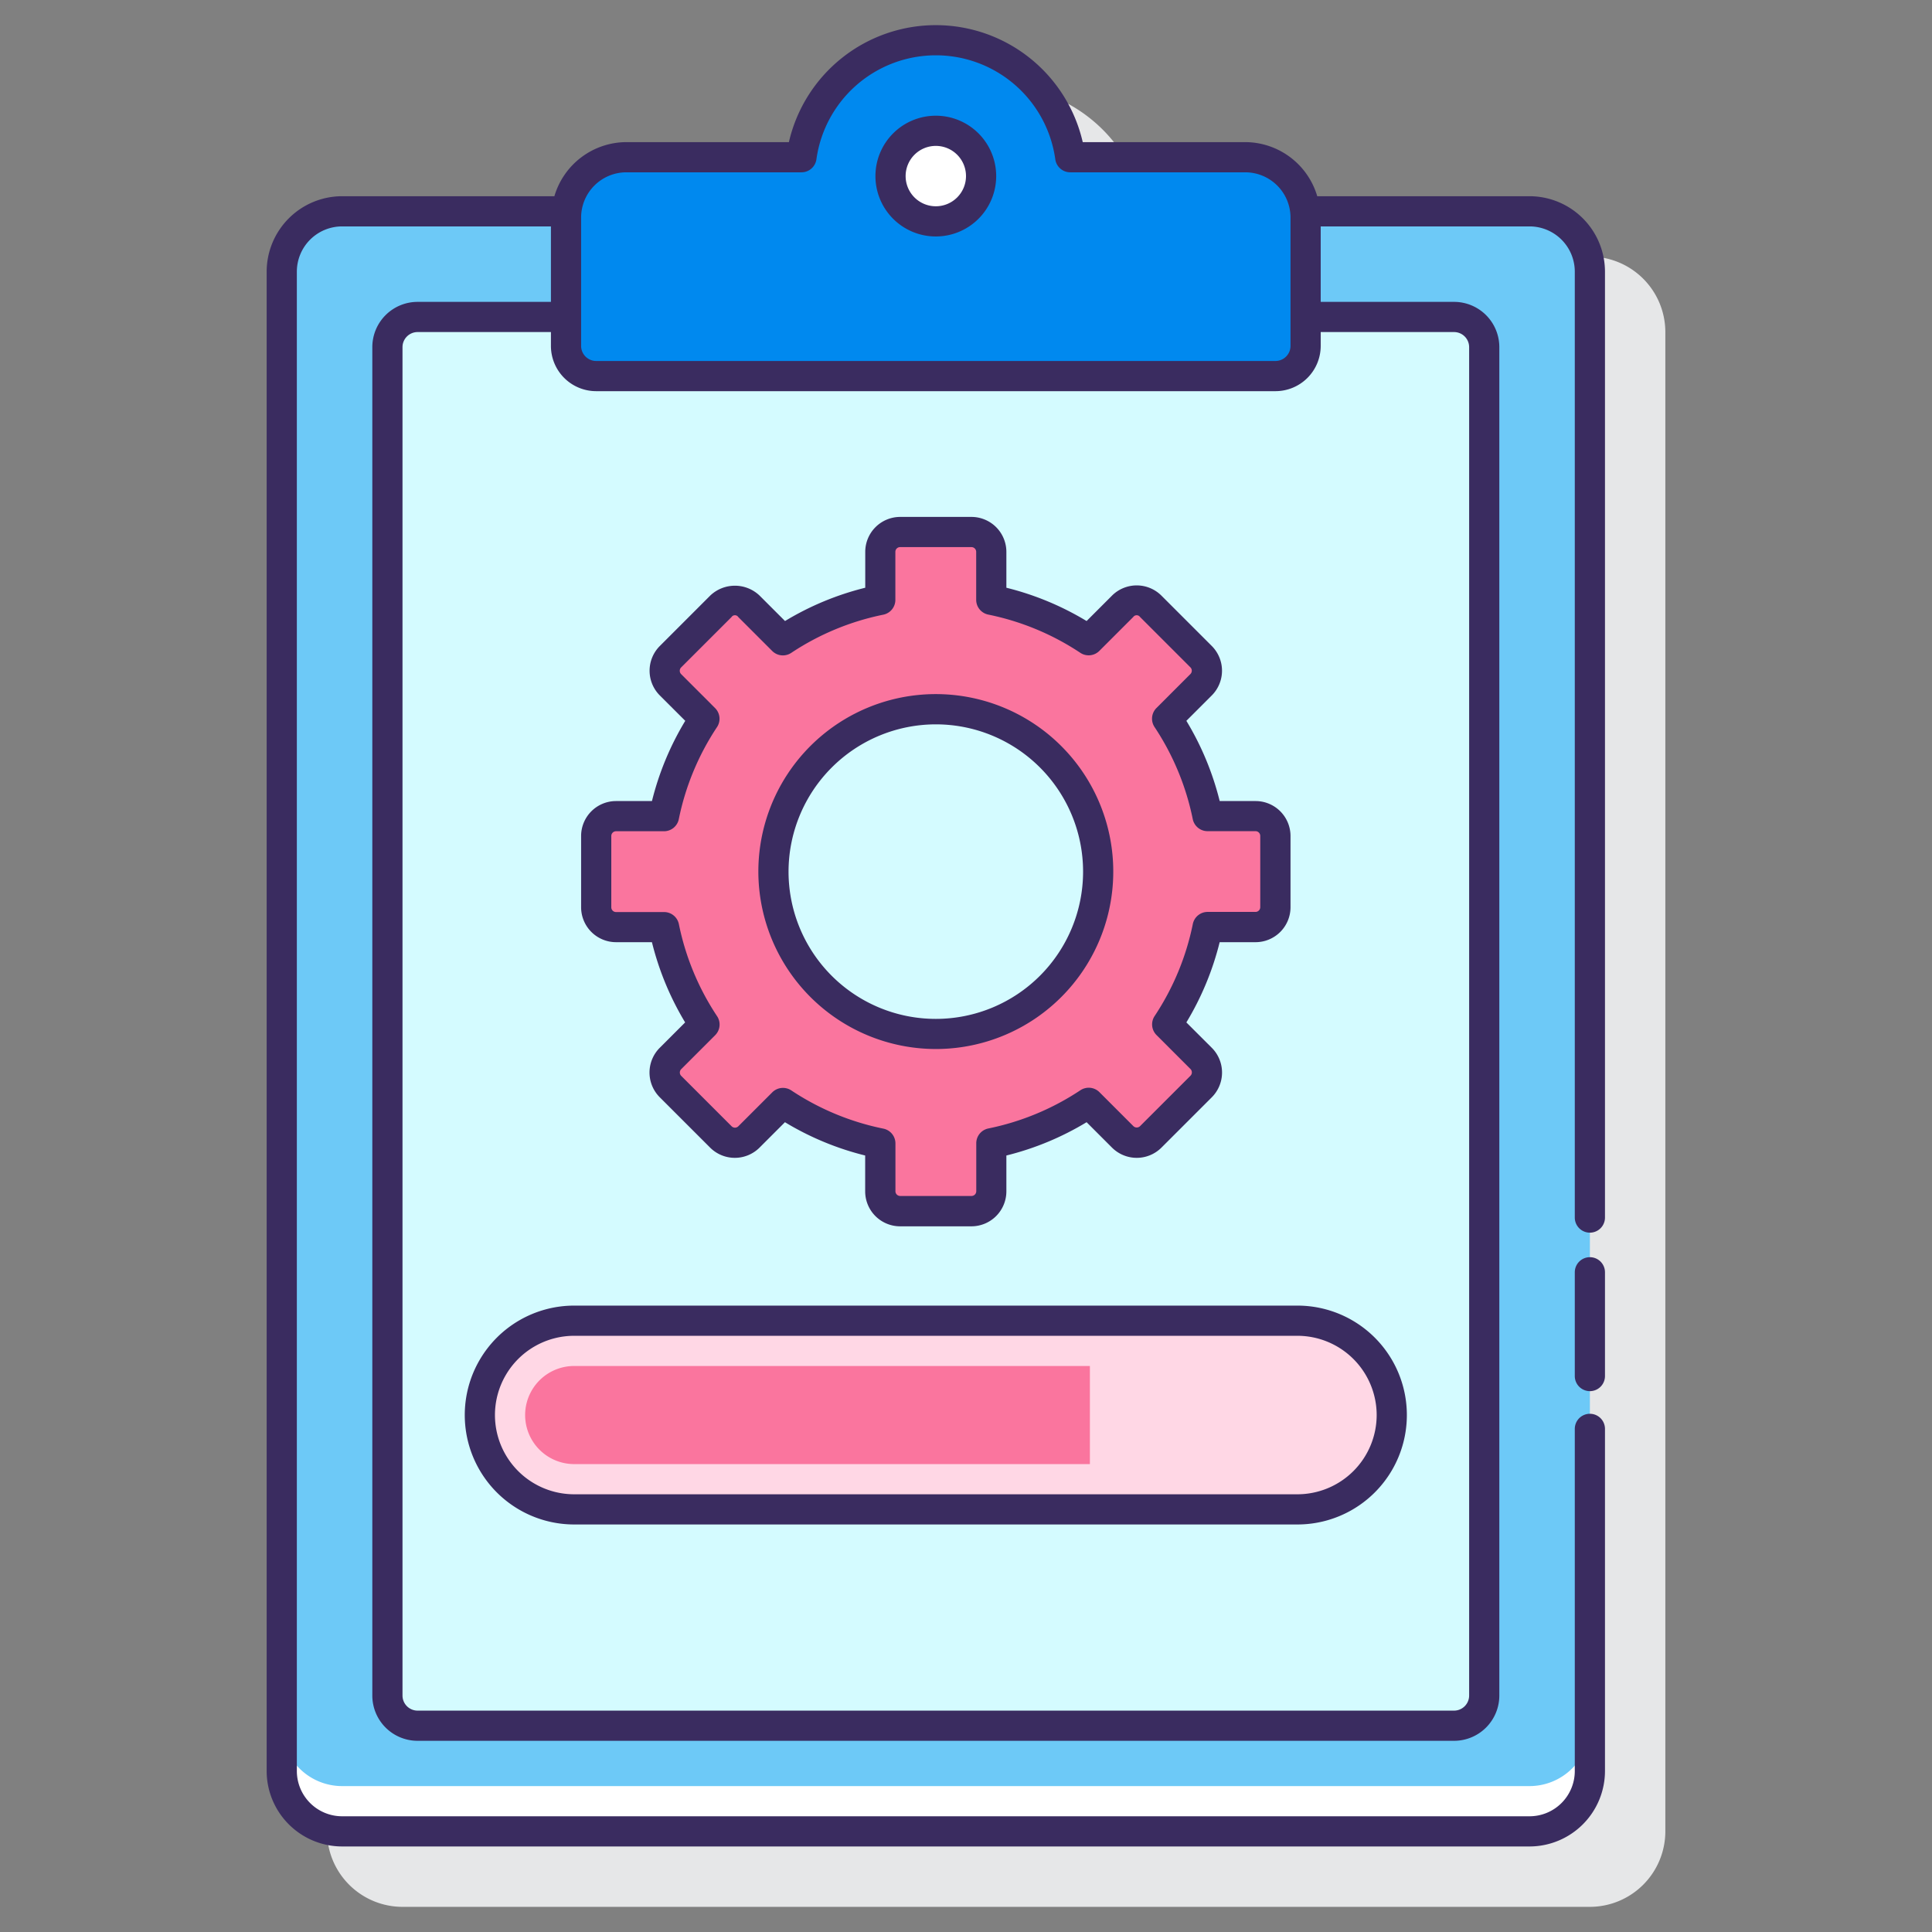 <svg height="512" viewBox="0 0 128 128" width="512" xmlns="http://www.w3.org/2000/svg"><rect x="0" y="0" width="128" height="128" fill="#808080" stroke="none"/><path d="m105.333 17h-14.063a4.99 4.99 0 0 0 -4.77-3.583h-10.766a9.988 9.988 0 0 0 -19.468 0h-10.766a4.992 4.992 0 0 0 -4.771 3.583h-14.063a5.006 5.006 0 0 0 -5 5v99.334a5.006 5.006 0 0 0 5 5h78.667a5.006 5.006 0 0 0 5-5v-99.334a5.006 5.006 0 0 0 -5-5z" fill="#e6e7e8"/><rect fill="#6dc9f7" height="107.333" rx="4" width="86.667" x="18.667" y="14"/><path d="m101.333 118.333h-78.666a4 4 0 0 1 -4-4v3a4 4 0 0 0 4 4h78.666a4 4 0 0 0 4-4v-3a4 4 0 0 1 -4 4z" fill="#fff"/><rect fill="#d4fbff" height="93.333" rx="2" width="72.667" x="25.667" y="21"/><path d="m85.958 87.5h-47.916a6.25 6.25 0 0 0 -6.25 6.25 6.25 6.25 0 0 0 6.25 6.25h47.916a6.25 6.25 0 0 0 6.25-6.25 6.25 6.25 0 0 0 -6.25-6.25z" fill="#ffd7e5"/><path d="m38.042 90.5a3.25 3.25 0 0 0 0 6.5h34.166v-6.5z" fill="#fa759e"/><path d="m70.9 10.417a8.989 8.989 0 0 0 -17.806 0h-11.594a4 4 0 0 0 -4 4v8.5a2 2 0 0 0 2 2h45a2 2 0 0 0 2-2v-8.5a4 4 0 0 0 -4-4z" fill="#0089ef"/><circle cx="62" cy="11.667" fill="#fff" r="3"/><path d="m84.5 60.108v-4.722a1.314 1.314 0 0 0 -1.315-1.314h-3.177a18.256 18.256 0 0 0 -2.679-6.457l2.25-2.249a1.316 1.316 0 0 0 0-1.86l-3.338-3.338a1.315 1.315 0 0 0 -1.86 0l-2.249 2.25a18.256 18.256 0 0 0 -6.457-2.679v-3.177a1.314 1.314 0 0 0 -1.314-1.315h-4.722a1.314 1.314 0 0 0 -1.314 1.315v3.177a18.256 18.256 0 0 0 -6.457 2.679l-2.249-2.25a1.315 1.315 0 0 0 -1.86 0l-3.338 3.338a1.315 1.315 0 0 0 0 1.86l2.25 2.249a18.256 18.256 0 0 0 -2.679 6.457h-3.177a1.314 1.314 0 0 0 -1.315 1.314v4.722a1.314 1.314 0 0 0 1.315 1.314h3.177a18.256 18.256 0 0 0 2.679 6.457l-2.25 2.249a1.315 1.315 0 0 0 0 1.86l3.338 3.338a1.316 1.316 0 0 0 1.86 0l2.249-2.25a18.256 18.256 0 0 0 6.457 2.679v3.177a1.314 1.314 0 0 0 1.314 1.315h4.722a1.314 1.314 0 0 0 1.314-1.315v-3.177a18.256 18.256 0 0 0 6.457-2.679l2.249 2.25a1.316 1.316 0 0 0 1.86 0l3.338-3.338a1.316 1.316 0 0 0 0-1.86l-2.25-2.249a18.256 18.256 0 0 0 2.679-6.457h3.177a1.314 1.314 0 0 0 1.315-1.314zm-22.5 8.392a10.757 10.757 0 1 1 10.757-10.753 10.757 10.757 0 0 1 -10.757 10.753z" fill="#fa759e"/><g fill="#3a2c60"><path d="m101.334 13h-14.063a4.991 4.991 0 0 0 -4.771-3.584h-10.766a9.988 9.988 0 0 0 -19.468 0h-10.766a4.991 4.991 0 0 0 -4.771 3.584h-14.062a5.006 5.006 0 0 0 -5 5v99.333a5.006 5.006 0 0 0 5 5h78.667a5.006 5.006 0 0 0 5-5v-22.666a1 1 0 0 0 -2 0v22.666a3 3 0 0 1 -3 3h-78.667a3 3 0 0 1 -3-3v-99.333a3 3 0 0 1 3-3h13.833v5h-8.833a3 3 0 0 0 -3 3v89.333a3 3 0 0 0 3 3h68.667a3 3 0 0 0 3-3v-89.333a3 3 0 0 0 -3-3h-8.834v-5h13.834a3 3 0 0 1 3 3v62.667a1 1 0 0 0 2 0v-62.667a5.006 5.006 0 0 0 -5-5zm-62.834 1.416a3 3 0 0 1 3-3h11.6a1 1 0 0 0 .99-.862 7.989 7.989 0 0 1 15.826 0 1 1 0 0 0 .99.862h11.594a3 3 0 0 1 3 3v8.5a1 1 0 0 1 -1 1h-45a1 1 0 0 1 -1-1zm57.834 7.584a1 1 0 0 1 1 1v89.333a1 1 0 0 1 -1 1h-68.667a1 1 0 0 1 -1-1v-89.333a1 1 0 0 1 1-1h8.833v.916a3 3 0 0 0 3 3h45a3 3 0 0 0 3-3v-.916z"/><path d="m105.334 83.292a1 1 0 0 0 -1 1v6.875a1 1 0 0 0 2 0v-6.875a1 1 0 0 0 -1-1z"/><path d="m38.042 86.5a7.25 7.25 0 0 0 0 14.5h47.916a7.25 7.25 0 0 0 0-14.5zm53.166 7.25a5.256 5.256 0 0 1 -5.25 5.25h-47.916a5.25 5.25 0 0 1 0-10.5h47.916a5.256 5.256 0 0 1 5.25 5.25z"/><path d="m62 15.666a4 4 0 1 0 -4-4 4 4 0 0 0 4 4zm0-6a2 2 0 1 1 -2 2 2 2 0 0 1 2-2z"/><path d="m62 69.5a11.757 11.757 0 1 0 -11.757-11.753 11.77 11.77 0 0 0 11.757 11.753zm0-21.51a9.757 9.757 0 1 1 -9.757 9.757 9.768 9.768 0 0 1 9.757-9.757z"/><path d="m40.814 62.422h2.378a19.209 19.209 0 0 0 2.2 5.316l-1.683 1.683a2.317 2.317 0 0 0 0 3.274l3.339 3.338a2.316 2.316 0 0 0 3.273 0l1.684-1.684a19.133 19.133 0 0 0 5.315 2.206v2.377a2.317 2.317 0 0 0 2.314 2.315h4.726a2.318 2.318 0 0 0 2.315-2.315v-2.377a19.133 19.133 0 0 0 5.315-2.206l1.685 1.685a2.319 2.319 0 0 0 3.273 0l3.339-3.338a2.32 2.32 0 0 0 0-3.274l-1.687-1.684a19.176 19.176 0 0 0 2.206-5.316h2.377a2.317 2.317 0 0 0 2.317-2.314v-4.722a2.317 2.317 0 0 0 -2.315-2.314h-2.377a19.158 19.158 0 0 0 -2.208-5.315l1.685-1.684a2.32 2.32 0 0 0 0-3.274l-3.338-3.338a2.319 2.319 0 0 0 -3.274 0l-1.683 1.684a19.163 19.163 0 0 0 -5.315-2.206v-2.377a2.317 2.317 0 0 0 -2.315-2.315h-4.721a2.317 2.317 0 0 0 -2.314 2.315v2.377a19.133 19.133 0 0 0 -5.315 2.206l-1.684-1.684a2.37 2.37 0 0 0 -3.274 0l-3.338 3.339a2.317 2.317 0 0 0 0 3.274l1.686 1.683a19.163 19.163 0 0 0 -2.206 5.315h-2.38a2.317 2.317 0 0 0 -2.314 2.314v4.722a2.317 2.317 0 0 0 2.314 2.314zm-.314-7.036a.314.314 0 0 1 .314-.314h3.178a1 1 0 0 0 .98-.8 17.211 17.211 0 0 1 2.532-6.1 1 1 0 0 0 -.127-1.259l-2.249-2.25a.315.315 0 0 1 0-.445l3.339-3.338a.267.267 0 0 1 .445 0l2.249 2.249a1 1 0 0 0 1.259.127 17.2 17.2 0 0 1 6.1-2.532 1 1 0 0 0 .8-.98v-3.182a.315.315 0 0 1 .314-.315h4.726a.315.315 0 0 1 .315.315v3.177a1 1 0 0 0 .8.979 17.213 17.213 0 0 1 6.1 2.533 1 1 0 0 0 1.259-.127l2.249-2.249a.275.275 0 0 1 .446 0l3.338 3.338a.314.314 0 0 1 0 .445l-2.249 2.25a1 1 0 0 0 -.127 1.259 17.234 17.234 0 0 1 2.532 6.1 1 1 0 0 0 .98.8h3.177a.314.314 0 0 1 .315.314v4.722a.315.315 0 0 1 -.315.314h-3.172a1 1 0 0 0 -.98.8 17.218 17.218 0 0 1 -2.532 6.1 1 1 0 0 0 .127 1.259l2.249 2.249a.316.316 0 0 1 0 .446l-3.338 3.337a.317.317 0 0 1 -.446 0l-2.249-2.25a1 1 0 0 0 -1.259-.127 17.2 17.2 0 0 1 -6.1 2.533 1 1 0 0 0 -.8.98v3.177a.315.315 0 0 1 -.315.315h-4.726a.315.315 0 0 1 -.314-.315v-3.166a1 1 0 0 0 -.8-.98 17.2 17.2 0 0 1 -6.1-2.533 1 1 0 0 0 -1.259.127l-2.249 2.249a.315.315 0 0 1 -.446 0l-3.338-3.338a.316.316 0 0 1 0-.446l2.249-2.249a1 1 0 0 0 .127-1.259 17.2 17.2 0 0 1 -2.532-6.1 1 1 0 0 0 -.98-.8h-3.183a.315.315 0 0 1 -.314-.314z"/></g></svg>